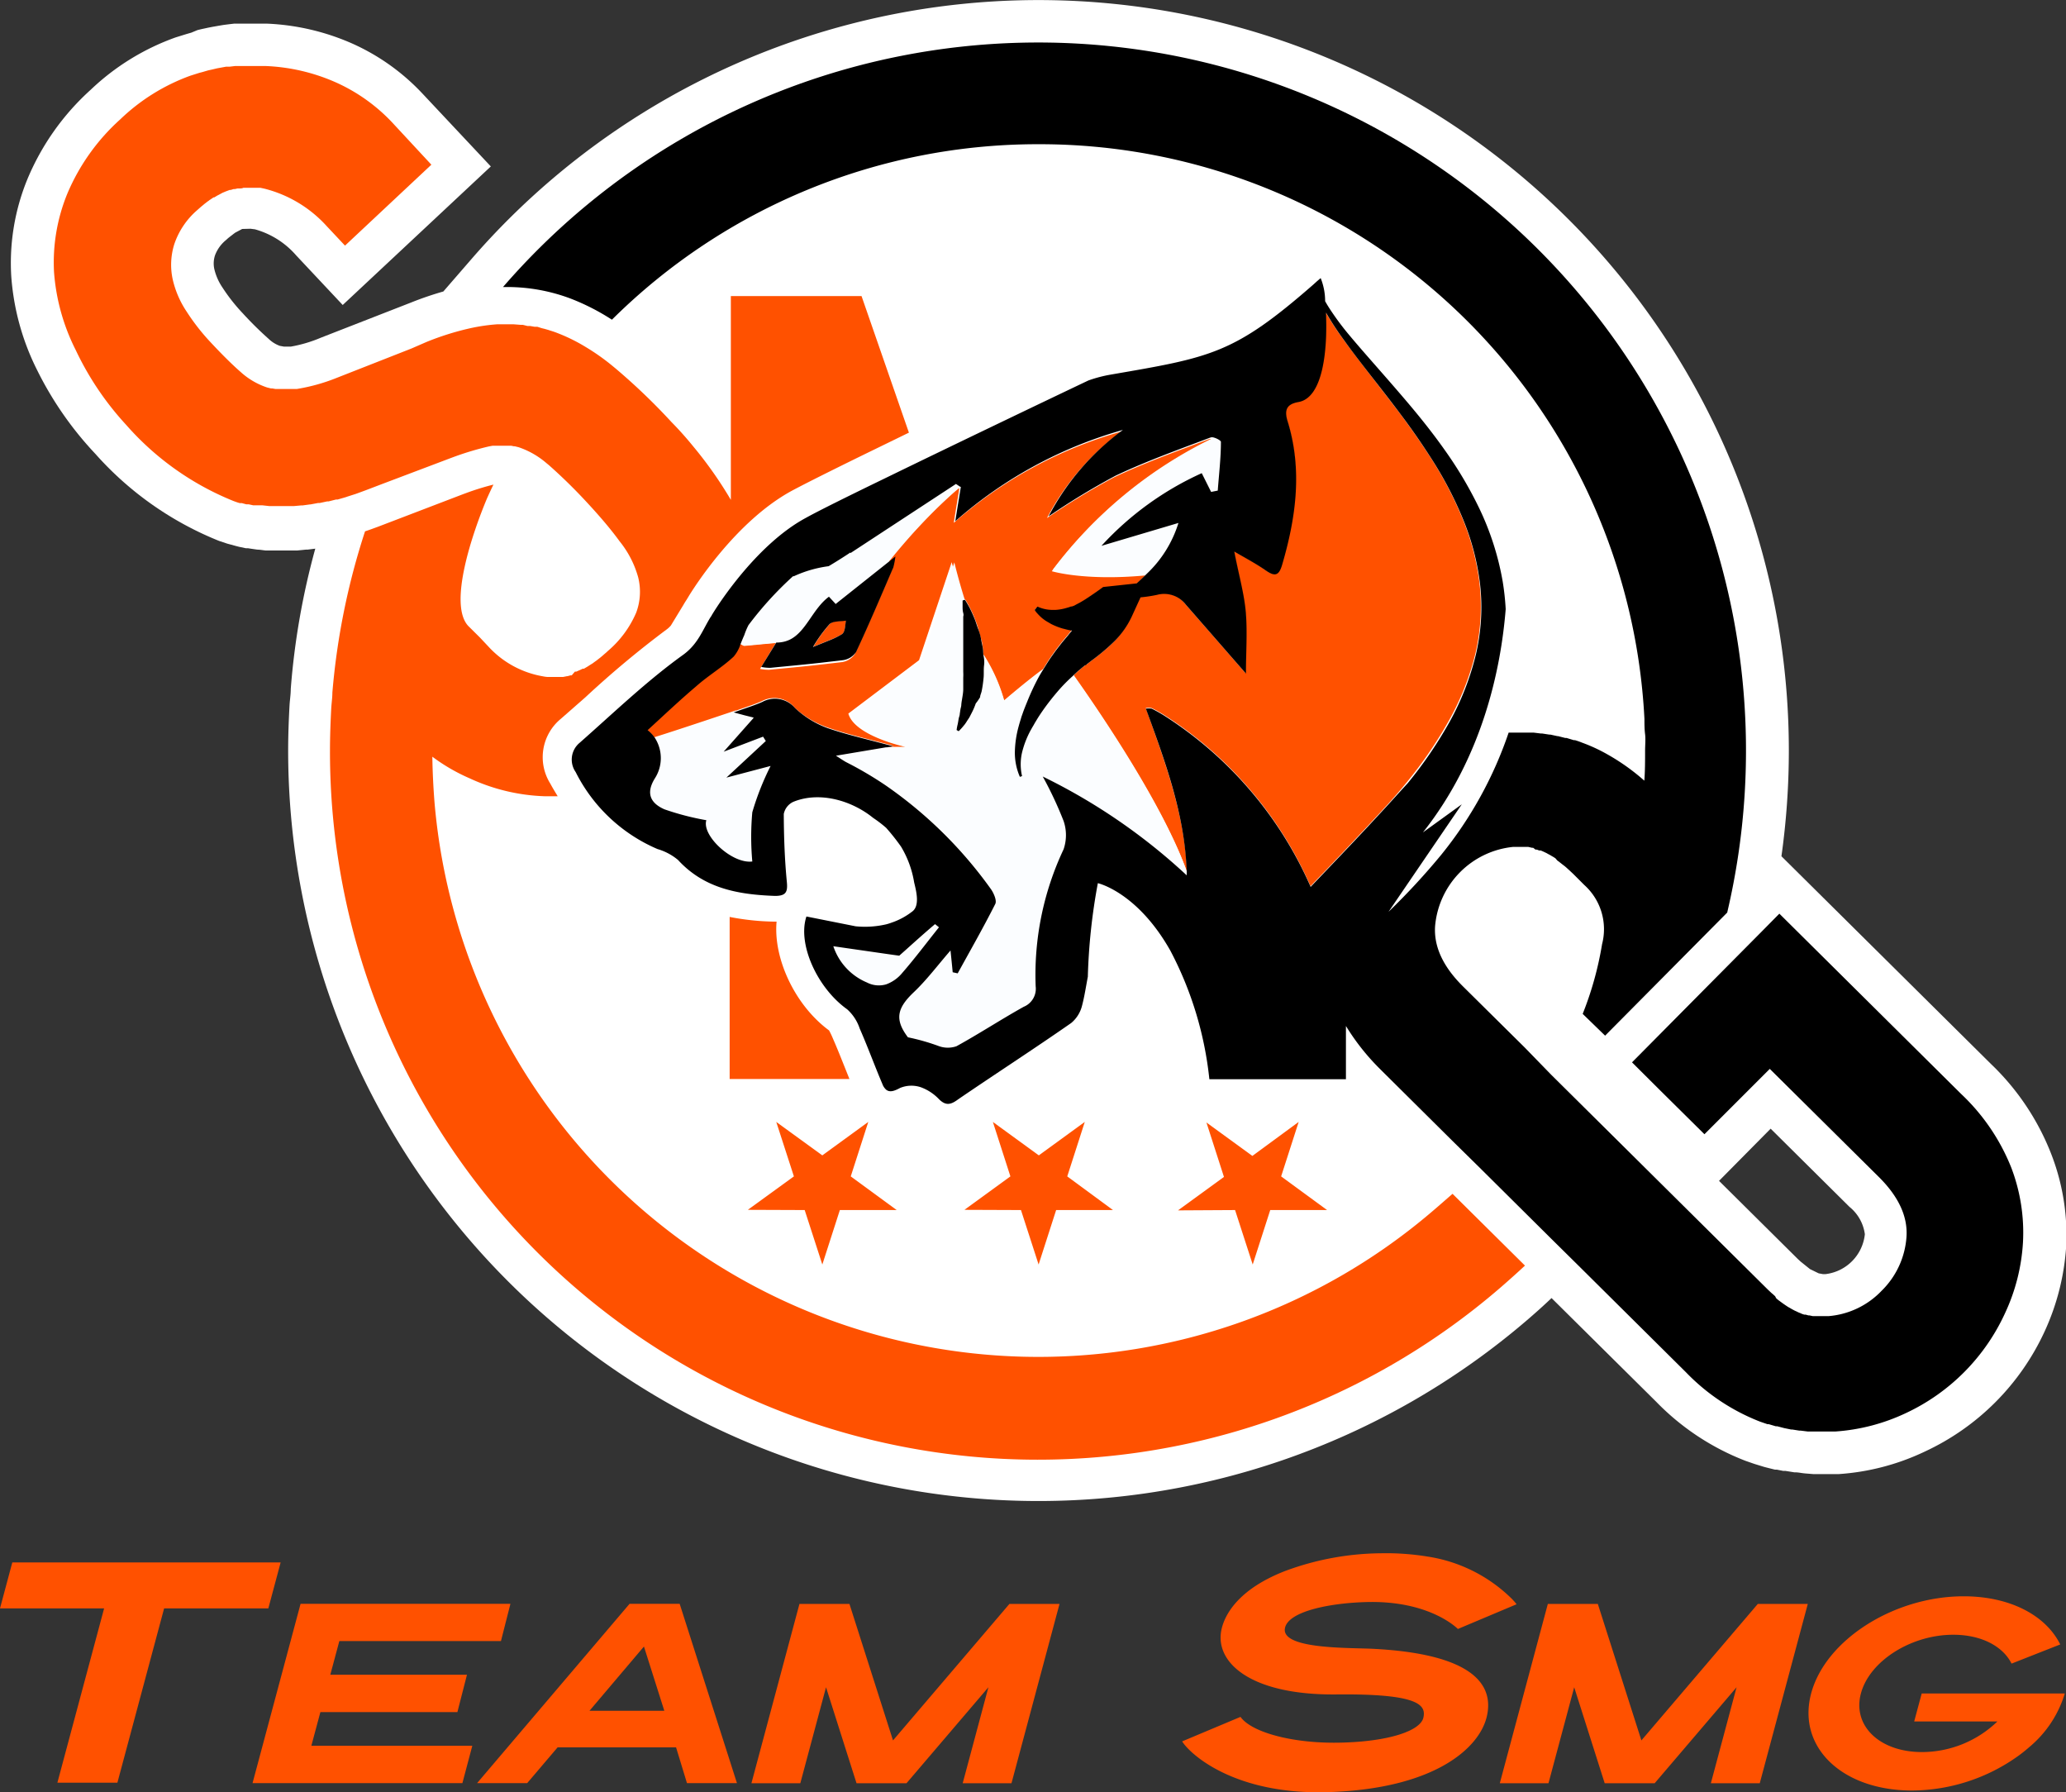 <svg xmlns="http://www.w3.org/2000/svg" viewBox="0 0 189.71 164.54"><rect x="0" y="0" width="189.71" height="164.54" fill="#333333" stroke="none"/><defs><style>.cls-1{fill:#fff;}.cls-2{fill:#ff5100;}.cls-3{fill:#fbfdff;}</style></defs><g id="Layer_2" data-name="Layer 2"><g id="Layer_1-2" data-name="Layer 1"><path class="cls-1" d="M188.32,105.86a22.93,22.93,0,0,0-5.5-8.18L163.58,78.61a70,70,0,0,0,.68-9.71,68.9,68.9,0,0,0-121-45.08l-2.55,2.94a30.07,30.07,0,0,0-2.93,1L29.47,31a12.59,12.59,0,0,1-2.76.82l-.26,0h-.38l-.38-.07a2.9,2.9,0,0,1-1-.62,32.62,32.62,0,0,1-2.41-2.38,16.42,16.42,0,0,1-1.85-2.35,5.1,5.1,0,0,1-.76-1.74,2.41,2.41,0,0,1,.07-1.21,3.28,3.28,0,0,1,1-1.4l.21-.19.1-.08.44-.34.11-.08.64-.34L23,21l.4.05a7.77,7.77,0,0,1,3.79,2.39L31.47,28l13.6-12.72L38.79,8.59A20,20,0,0,0,32.35,4a21.63,21.63,0,0,0-7.84-1.83l-1,0H23.1l-.6,0-.37,0-.63,0-.43.05-.55.07-.42.07-.62.11-.36.07-.65.14-.33.08L17.56,3l-.42.12-1,.31a22,22,0,0,0-7.8,4.8,22.92,22.92,0,0,0-5.82,8.21,20.26,20.26,0,0,0-1.49,8.86A22.77,22.77,0,0,0,3.42,34a31.62,31.62,0,0,0,5.33,7.66,30.23,30.23,0,0,0,11.37,8l.75.25.26.07.55.15.27.07.62.13.19,0,.32.05.55.08c.26,0,.53.06.78.08l.28,0,.61,0h1l.78,0h.2l.8-.08.15,0,.72-.09A68.14,68.14,0,0,0,26.7,63.24c0,.48-.08,1-.11,1.46-.08,1.44-.13,2.85-.13,4.2a68.9,68.9,0,0,0,113.92,52.16c.73-.63,1.44-1.27,2.09-1.89l9.62,9.53a22.94,22.94,0,0,0,8.21,5.42l.78.27.16.05.75.23.19.05.8.2.17,0,.61.12.2,0,.82.13h.1c.26,0,.53.07.88.1l.74.06h.15l.79,0h.77l.64,0a21.74,21.74,0,0,0,7.88-2.06,22.55,22.55,0,0,0,11-11,22,22,0,0,0,2-7.91A20.55,20.55,0,0,0,188.32,105.86Zm-25.73-2.24,7.24,7.18a3.89,3.89,0,0,1,1.41,2.51,4.12,4.12,0,0,1-3.6,3.66h-.26l-.38-.07-.8-.39h0l-.86-.69-.26-.24-7.23-7.17ZM22.68,21h0Z"/><path class="cls-2" d="M135.86,53.6a22.67,22.67,0,0,0-1.59-6.05,34.19,34.19,0,0,0-2.68-5.19c-1-1.58-2-3-3-4.35-2-2.64-3.79-4.86-5.21-6.82a27.48,27.48,0,0,1-1.67-2.55h0v.07c.14,3.27-.24,7.74-2.53,8.14-1,.18-1.36.64-1,1.74,1.38,4.45.78,8.85-.5,13.21-.29,1-.69,1.11-1.52.5s-1.77-1.08-2.87-1.72c.42,2.18.9,3.94,1.07,5.73s0,3.55,0,5.47l-5.54-6.35a2.5,2.5,0,0,0-2.62-.88,13,13,0,0,1-1.52.23l-.8,1.75A8,8,0,0,1,102.2,59a19.24,19.24,0,0,1-1.88,1.58l-.44.34-.1.09-.06,0,0,0h0s0,0,0,0h0l-.22.18-.41.34-.39.36-.1.1c2.44,3.44,8.26,12,10.4,18.07h0C108.79,74.8,107,70,105.21,65a2,2,0,0,1,.54,0,12.55,12.55,0,0,1,1.19.67,35.53,35.53,0,0,1,13.4,15.69c1.35-1.41,2.69-2.8,4-4.2l1.27-1.35,1.27-1.37c.81-.87,1.58-1.74,2.31-2.64a38.66,38.66,0,0,0,3.87-5.67A24.83,24.83,0,0,0,135.48,60,19,19,0,0,0,135.86,53.6ZM98.33,57.83l-.27-.06-.51-.13a6.21,6.21,0,0,1-1-.4L96.11,57a3.91,3.91,0,0,1-.41-.3,4,4,0,0,1-.36-.35l-.17-.19L95,56l.13-.16.21.09.21.07a3.23,3.23,0,0,0,.85.14h.41a4.28,4.28,0,0,0,.81-.13l.39-.11.19-.07.08,0,0,0h0l.22-.08.16-.09.36-.19c.23-.13.46-.27.7-.43.46-.31.93-.65,1.44-1l3.07-.33h0c.32-.29.63-.58.93-.88h0c-5.62.52-8.58-.39-8.58-.39a40.4,40.4,0,0,1,14.74-12.12h0a.52.52,0,0,0-.32,0c-2.93,1.11-5.9,2.17-8.72,3.51a66.44,66.44,0,0,0-6.14,3.73,23.2,23.2,0,0,1,6.83-7.94,39.54,39.54,0,0,0-15.39,8.38c.2-1.28.36-2.22.51-3.16l-.06,0c-2.89,2.4-7.94,8-5.92,6.43a7.36,7.36,0,0,1-.19,1c-1.12,2.6-2.22,5.21-3.42,7.77a1.74,1.74,0,0,1-1.22.75l-1.21.14c-1.81.22-3.62.38-5.44.56a4.25,4.25,0,0,1-.84-.08L71.26,59l-3,.28-.3-.17a3.3,3.3,0,0,1-.68,1.12C66.24,61.25,65,62,63.84,63c-1.5,1.28-2.94,2.65-4.43,4a3.27,3.27,0,0,1,.65.69c2.5-.78,7.47-2.46,7.47-2.46l.08,0c.94-.34,1.67-.56,2.36-.87A2.42,2.42,0,0,1,73,65a8.75,8.75,0,0,0,3,1.79c1.71.59,3.49,1,5.38,1.5l.68.18-.56.1,1.64,0s-4.67-1-5.24-3.06l6.49-4.9,3-9s.45,1.66,1,3.56v-.08L88.6,55s.11.16.28.46a5.66,5.66,0,0,1,.29.56q.17.33.33.75c.11.27.22.58.32.91s.18.68.28,1,.15.75.18,1.14c0,.07,0,.14,0,.21s.07.12.11.17a15.62,15.62,0,0,1,1.82,4.09s2-1.72,3.58-2.88c.27-.44.54-.88.84-1.3l.36-.5.37-.48.18-.23.2-.24.38-.45c.11-.15.23-.28.34-.42h0Zm-21,.38c.28-.18.27-.82.39-1.26-.51.09-1.16,0-1.5.31l0,0a13.39,13.39,0,0,0-1.53,2.11l1.53-.62A7.25,7.25,0,0,0,77.33,58.21Z"/><path class="cls-3" d="M70.34,68l-.25-.4L66.47,69l2.66-3h0l-.74-.34-1-.27.27-.09h0l-.08,0s-5,1.68-7.47,2.46h0a3.44,3.44,0,0,1,0,3.76c-.89,1.45-.27,2.31.89,2.82a24.48,24.48,0,0,0,3.85,1c-.44,1.41,2.37,4,4.22,3.79a25.19,25.19,0,0,1,0-4.52,25.08,25.08,0,0,1,1.68-4.25L66.7,71.39ZM81.67,51.5a59.42,59.42,0,0,1,6.47-6.86h0l-.39-.26-6.38,4.18-3.31,2.17c.09-.3.3-.95.56-1.76L78,49.1,77,50.77l-3.7,1.72a31.05,31.05,0,0,0-4.53,4.9,6.48,6.48,0,0,0-.39.93c-.12.26-.23.54-.34.81h0l.3.17,3-.28,0,0A3,3,0,0,0,72,58.9l.53-.2c1.48-.76,2.07-2.83,3.55-3.92l.06.07.53.57ZM109,80.08C106.82,74,101,65.45,98.56,62c-.49.46-1,.93-1.41,1.44s-.92,1.12-1.34,1.72c-.21.3-.41.6-.6.92l-.14.23-.14.25c-.1.16-.18.31-.27.47a8.51,8.51,0,0,0-.77,2,4.81,4.81,0,0,0,0,2.17l-.2.07A5.53,5.53,0,0,1,93.19,69a9.52,9.52,0,0,1,.37-2.37c0-.19.11-.39.17-.58l.08-.27.1-.28c.13-.38.28-.74.43-1.11a22.28,22.28,0,0,1,1-2.15c.14-.26.29-.51.44-.75-1.62,1.16-3.58,2.88-3.58,2.88a15.62,15.62,0,0,0-1.82-4.09s-.07-.11-.11-.17c0,.33,0,.66.07,1s0,.81-.05,1.21a11.17,11.17,0,0,1-.17,1.16c0,.19-.09.37-.14.54a4.51,4.51,0,0,1-.17.52,6.24,6.24,0,0,1-.39.9l-.2.39-.22.33c-.06.11-.13.2-.19.29l-.19.23a5.43,5.43,0,0,1-.38.41L88.08,67a4.33,4.33,0,0,1,.1-.53c0-.17.07-.37.11-.6s0-.23.08-.35l.06-.4c0-.14.06-.28.08-.43a3.71,3.71,0,0,1,.06-.45c.05-.31.07-.64.12-1,0-.17,0-.34,0-.51s0-.36,0-.54a4.58,4.58,0,0,0,0-.53c0-.18,0-.37,0-.55,0-.37,0-.73,0-1.09s0-.72,0-1.07c0-.18,0-.35,0-.51s0-.34,0-.5,0-.31,0-.47,0-.3,0-.44,0-.27,0-.4,0-.25,0-.37,0-.44-.06-.61,0-.38,0-.46c-.6-1.9-1-3.56-1-3.56l-3,9-6.49,4.9c.57,2,5.24,3.06,5.24,3.06l-1.64,0h0l-.1,0-4.59.77c.43.27.67.44.92.58a33.33,33.33,0,0,1,3.67,2.16A39.44,39.44,0,0,1,91,81.56c.27.38.57,1.07.41,1.38C90.32,85.1,89.12,87.2,88,89.31l-.46-.1c-.06-.66-.13-1.32-.2-2-1.18,1.36-2.18,2.7-3.37,3.83-1.54,1.46-1.78,2.5-.54,4.14a19.68,19.68,0,0,1,2.87.82,2.43,2.43,0,0,0,1.59,0c2.09-1.15,4.09-2.46,6.17-3.62a1.79,1.79,0,0,0,1.1-1.86A27,27,0,0,1,97.68,78a4,4,0,0,0,0-2.62,34.38,34.38,0,0,0-1.91-4.07A54.38,54.38,0,0,1,109,80.38C109,80.28,109,80.18,109,80.08Zm2.47-39.91A40.4,40.4,0,0,0,96.69,52.29s3,.91,8.58.39A10.78,10.78,0,0,0,108.18,48l-7.07,2.1a28.27,28.27,0,0,1,9.21-6.67l.86,1.72.61-.12c.11-1.49.25-3,.29-4.48C112.08,40.46,111.73,40.25,111.43,40.17Zm-25.21,45-.36-.29c-1.25,1.09-2.49,2.2-3.29,2.9l-1.2-.17-4.85-.7a5.49,5.49,0,0,0,3.09,3.33,2.37,2.37,0,0,0,1.76.17,3.41,3.41,0,0,0,1.47-1C84,88,85.1,86.53,86.22,85.13Z"/><path class="cls-2" d="M71.25,84.61H71a23,23,0,0,1-4-.43V99.06h11l-.4-1c-.36-.9-.72-1.81-1.11-2.7a7.74,7.74,0,0,0-.36-.76C73,92.3,71,88,71.31,84.61Zm2.64,26.48,1.62,5,1.61-5h5.22L78.12,108l1.61-5-4.22,3.07-4.23-3.07,1.62,5-4.23,3.07Zm57.62.13A55.65,55.65,0,0,1,39.9,73.67c-.11-1.39-.18-2.79-.2-4.2a17,17,0,0,0,3.46,2l.15.07A17.72,17.72,0,0,0,50,73.1c.22,0,.43,0,.64,0h.57c-.23-.38-.47-.77-.69-1.18A4.56,4.56,0,0,1,51.49,66q1.14-1,2.28-2a89.66,89.66,0,0,1,7.4-6.18,2.33,2.33,0,0,0,.43-.39l1.15-1.89c.09-.16.19-.32.29-.47l.17-.28c.42-.7,4.3-6.92,9.51-9.74,1.53-.82,4.93-2.5,7.52-3.76l3.22-1.57L79.11,27.18h-12V45.89A36.91,36.91,0,0,0,63.67,41c-.61-.75-1.26-1.49-2-2.24a57.16,57.16,0,0,0-5.13-4.92l-.23-.19a20.11,20.11,0,0,0-2.54-1.8,16,16,0,0,0-2.6-1.28c-.2-.08-.41-.15-.61-.21l-.21-.07L50,30.19l-.25-.06L49.34,30,49.09,30l-.4-.07-.25,0L48,29.82l-.22,0-.65-.05h-.78l-.66,0a17.11,17.11,0,0,0-2.54.37,25.26,25.26,0,0,0-4,1.26L37.77,32l-6.9,2.71a17.14,17.14,0,0,1-3.61,1l-.47,0h-.13l-.38,0h-.57l-.29,0h-.13L25,35.66l-.12,0-.36-.09a6.78,6.78,0,0,1-2.4-1.4c-.78-.68-1.68-1.57-2.7-2.66a19.59,19.59,0,0,1-2.28-2.9,8.86,8.86,0,0,1-1.29-3A6.31,6.31,0,0,1,16,22.43a7.15,7.15,0,0,1,2.1-3.13l.35-.31.11-.09.24-.2.12-.09a2.48,2.48,0,0,1,.26-.19.31.31,0,0,1,.09-.07l.34-.23.07,0,.28-.17.12-.06.24-.13.11-.06.31-.13,0,0,.35-.13.09,0,.26-.08.12,0,.26-.06H22c.11,0,.23,0,.35-.06h0l.32,0h.73l.14,0,.25,0,.12,0,.37.08A11.52,11.52,0,0,1,30,20.76l1.68,1.79,7.93-7.43L36,11.23a16.17,16.17,0,0,0-5.19-3.68,17.64,17.64,0,0,0-6.44-1.49c-.27,0-.54,0-.81,0h-.26l-.56,0-.31,0-.5,0-.34,0-.49.06-.33,0-.49.09-.33.06-.51.12-.32.07-.55.16-.27.07-.82.26a18.23,18.23,0,0,0-6.43,4,19.22,19.22,0,0,0-4.86,6.81,16.65,16.65,0,0,0-1.23,7.2,18.91,18.91,0,0,0,2,7.19A27.3,27.3,0,0,0,11.58,39a26.06,26.06,0,0,0,9.87,7c.19.07.38.14.57.19l.14,0,.05,0,.41.11.11,0,.11,0,.41.09.21,0,.24,0,.3,0h.08l.64.07h.2l.46,0h.85q.33,0,.66,0H27l.66-.06.13,0,.66-.09h.05l.7-.13.15,0,.7-.15.13,0,.67-.17H31l.76-.22.14-.05.75-.24.14-.05.79-.29,1.52-.58,6.35-2.4a27.08,27.08,0,0,1,3.46-1.05l.33-.06h.11l.22,0h1l.23,0h.14l.24.05h0l.09,0,.36.09a7.68,7.68,0,0,1,2.55,1.46l.22.18a48.66,48.66,0,0,1,3.5,3.43c1.16,1.25,2.18,2.44,3,3.57a9.13,9.13,0,0,1,1.7,3.3,5.46,5.46,0,0,1-.18,3.24,9.57,9.57,0,0,1-2.61,3.53c-.11.11-.23.21-.35.31l-.11.1-.24.2-.13.1-.23.18-.13.09-.23.17-.12.07-.31.2,0,0-.34.2-.11,0-.25.12-.12.05-.22.1-.13,0L52.5,62l-.11,0-.29.08h-.05l-.35.07-.09,0-.25,0h-.12l-.23,0h-.6l-.13,0a3,3,0,0,1-.43-.06,8.79,8.79,0,0,1-5-2.73l-.79-.84L43,57.47c-1.87-2,.42-8.63,1.73-11.74.19-.42.38-.83.58-1.24a23.81,23.81,0,0,0-2.52.78l-.22.08-7.84,3c-.41.15-.81.3-1.21.43a64.84,64.84,0,0,0-3,14.81c0,.45-.07.91-.1,1.37-.07,1.31-.12,2.64-.12,4a65,65,0,0,0,107.5,49.23c.76-.66,1.51-1.33,2.23-2l-6.65-6.59C132.8,110.1,132.16,110.67,131.51,111.22Zm-37.76-.13,1.62,5,1.61-5h5.22L98,108l1.61-5-4.22,3.07-4.22-3.07,1.61,5-4.22,3.07Zm19.66,0,1.62,5,1.61-5h5.22L117.64,108l1.61-5L115,106.12l-4.22-3.07,1.61,5-4.22,3.07Z"/><path class="cls-2" d="M25.77,143.44l-1.13,4.22H15.07l-4.29,16H5.27l4.29-16H0l1.13-4.22Z"/><path class="cls-2" d="M31.16,150.66l-.83,3.09H42.88L42,157.18H29.42l-.83,3.09H43.37l-.91,3.43H23.19l4.41-16.46H46.87L46,150.66Z"/><path class="cls-2" d="M67.67,163.7H63.08l-1-3.28H51.2l-2.79,3.28h-4.6l14-16.46h4.6ZM61,157.06l-1.87-5.9-5,5.9Z"/><path class="cls-2" d="M97.29,147.25l-4.41,16.46H88.4l2.36-8.81-7.52,8.81H78.65l-2.8-8.81-2.36,8.81H69l4.41-16.46H78l4,12.53,10.69-12.53Z"/><path class="cls-2" d="M112.18,149.52c.3-1.26,1.49-3.62,5.87-5.31a25.85,25.85,0,0,1,8.75-1.61,23.54,23.54,0,0,1,4.27.3,14,14,0,0,1,7.65,3.78,5.49,5.49,0,0,1,.54.6l-5.39,2.27c-.22-.22-2.79-2.64-8.45-2.47-3.43.1-7.07.87-7.42,2.35-.48,2,5.9,1.83,8.07,1.94,9,.46,11.18,3.19,10.45,6.24-.69,2.89-4.81,6.63-14.62,6.92-8.49.25-12.59-3.44-13.35-4.66l5.36-2.25c1,1.42,4.87,2.5,9.38,2.36,4.3-.12,7.13-1.09,7.41-2.28s-.47-2.22-8-2.14C114.75,155.64,111.45,152.56,112.18,149.52Z"/><path class="cls-2" d="M166,147.25l-4.41,16.46H157.1l2.36-8.81-7.52,8.81h-4.59l-2.8-8.81-2.36,8.81h-4.47l4.41-16.46h4.59l4,12.53,10.69-12.53Z"/><path class="cls-2" d="M189.6,155.47a10.26,10.26,0,0,1-3.28,4.94l-.08.07c-.29.25-.59.49-.91.72h0a16.89,16.89,0,0,1-9.76,3.18c-6.43,0-10.58-4-9.26-8.92s7.61-8.91,14-8.91c4.29,0,7.56,1.77,8.87,4.42l-4.47,1.76c-.79-1.59-2.77-2.65-5.35-2.65-3.88,0-7.68,2.41-8.48,5.38s1.71,5.39,5.6,5.39a10,10,0,0,0,6.93-2.81h-7.64l.69-2.57Z"/><path d="M90.28,59.88c0-.39-.12-.77-.18-1.14s-.17-.72-.28-1-.21-.64-.32-.91-.22-.53-.33-.75a5.66,5.66,0,0,0-.29-.56c-.17-.3-.28-.46-.28-.46l-.21.07v.08c0,.08,0,.24,0,.46s0,.38.06.61,0,.24,0,.37,0,.26,0,.4,0,.29,0,.44,0,.31,0,.47,0,.33,0,.5,0,.33,0,.51c0,.35,0,.7,0,1.07s0,.72,0,1.09c0,.18,0,.37,0,.55a4.58,4.58,0,0,1,0,.53c0,.18,0,.36,0,.54s0,.34,0,.51c0,.34-.07.67-.12,1a3.71,3.71,0,0,0-.06.45c0,.15-.06.29-.08.43l-.06.4c0,.12-.05.24-.08.35s-.07.43-.11.6a4.33,4.33,0,0,0-.1.53l.19.11a5.43,5.43,0,0,0,.38-.41l.19-.23c.06-.09.13-.18.19-.29l.22-.33.2-.39a6.24,6.24,0,0,0,.39-.9A4.51,4.51,0,0,0,90,64c0-.17.1-.35.14-.54a11.17,11.17,0,0,0,.17-1.16c.05-.4,0-.81.05-1.21s0-.67-.07-1C90.29,60,90.29,60,90.28,59.88ZM76.71,55.42l-.53-.57-.06-.07c-1.48,1.09-2.07,3.16-3.55,3.92a2.77,2.77,0,0,1-.53.2,3,3,0,0,1-.76.09l0,0L69.9,61.23a4.25,4.25,0,0,0,.84.08c1.82-.18,3.63-.34,5.44-.56l1.21-.14a1.74,1.74,0,0,0,1.22-.75c1.2-2.56,2.3-5.17,3.42-7.77a7.36,7.36,0,0,0,.19-1l-5.5,4.37Zm.62,2.79a7.25,7.25,0,0,1-1.15.57l-1.53.62a13.39,13.39,0,0,1,1.53-2.11l0,0c.34-.29,1-.22,1.5-.31C77.6,57.39,77.61,58,77.33,58.21Zm107.36,49a18.89,18.89,0,0,0-4.6-6.77l-16.7-16.56-1.65,1.67-5.1,5.14-6.78,6.84h0l2.55,2.54,0,0,4.1,4.06,6-6,10,9.91q2.76,2.73,2.55,5.55a7.66,7.66,0,0,1-2.28,4.91,7.58,7.58,0,0,1-4.89,2.33l-.41,0h-.33l-.22,0h-.12l-.26,0h-.08l-.33-.07-.09,0-.25-.07-.13,0-.21-.07-.13-.06-.2-.08-.14-.07-.2-.09-.15-.08-.18-.1-.15-.09a1.18,1.18,0,0,1-.19-.11l-.15-.1-.19-.13-.14-.1-.19-.14-.15-.11-.2-.17L163,119l-.22-.2-.11-.09-.34-.32-10.67-10.58-2.45-2.43-6.79-6.73L140,96.16l-5.67-5.61q-2.76-2.74-2.55-5.56a8,8,0,0,1,7.17-7.24H140l.26,0h.07l.34.08.11,0L141,78l.13,0,.2.08.15,0,.19.08.15.07.19.09.14.08.19.1.15.09.19.11.15.1L143,79l.14.1.19.15.14.11.21.16.13.11.22.2.11.1.33.31,1,1a5.46,5.46,0,0,1,1.64,5.44,30.62,30.62,0,0,1-1.78,6.4l2.06,2,11.21-11.3A65,65,0,0,0,46.19,26.35h.33a16.54,16.54,0,0,1,5.9,1.07,20.69,20.69,0,0,1,3.77,1.93A55.47,55.47,0,0,1,95.36,13.24,55.6,55.6,0,0,1,151,66c0,.47,0,.93.06,1.4s0,1,0,1.54c0,.92,0,1.83-.07,2.73a19.49,19.49,0,0,0-3.33-2.38,15.23,15.23,0,0,0-2.36-1.1c-.22-.09-.45-.17-.68-.24l-.11,0-.66-.2-.12,0-.67-.17H143l-.64-.14-.1,0-.65-.1-.12,0-.65-.08h-.08l-.63,0h-.06l-.65,0h-.89a36.25,36.25,0,0,1-6.21,11.24,63.14,63.14,0,0,1-4.82,5.21l6.73-9.87-3.57,2.58c5.51-6.95,7.17-15.1,7.6-20.5h0a23.58,23.58,0,0,0-.28-2.56,25.62,25.62,0,0,0-2.17-6.74,36.44,36.44,0,0,0-3.13-5.28c-1.1-1.56-2.21-2.94-3.27-4.2-2.12-2.51-4-4.56-5.51-6.37a24.82,24.82,0,0,1-1.85-2.5c-.14-.22-.26-.42-.37-.62h0a5.67,5.67,0,0,0-.41-2.12l-.36.31-.32.29c-7.29,6.37-9.37,6.67-18.59,8.26a12.25,12.25,0,0,0-2.06.54c-3.43,1.63-12,5.73-18.55,8.92-3.34,1.62-6.14,3-7.42,3.71-4.31,2.33-7.78,7.55-8.54,8.8h0a.75.75,0,0,0-.07.12l0,0a1,1,0,0,1-.11.17c-.75,1.21-1.15,2.48-2.54,3.48-3.35,2.41-6.37,5.32-9.48,8.06a2,2,0,0,0-.37,2.69,15,15,0,0,0,7.52,7.07,5.2,5.2,0,0,1,1.88,1c2.42,2.64,5.57,3.18,8.9,3.3,1,0,1.19-.34,1.09-1.31-.2-2.06-.27-4.14-.28-6.21a1.56,1.56,0,0,1,.86-1.11c2.42-1,5.38-.13,7.35,1.47A11.2,11.2,0,0,1,81.37,76a19.27,19.27,0,0,1,1.37,1.73A9.27,9.27,0,0,1,83.94,81c.17.73.58,2.18-.21,2.71a6.4,6.4,0,0,1-1.88,1,4.42,4.42,0,0,1-.48.15,8.6,8.6,0,0,1-2.8.18l-4.52-.9c-.84,2.53,1,6.57,3.74,8.52a4.1,4.1,0,0,1,1.15,1.76c.74,1.68,1.37,3.42,2.09,5.11a1.29,1.29,0,0,0,.34.51c.32.26.73.14,1.28-.16a2.72,2.72,0,0,1,1.89-.07,4.37,4.37,0,0,1,1.69,1.11c.63.62,1.09.5,1.76,0,3.44-2.35,6.94-4.61,10.37-7a3,3,0,0,0,1-1.6c.23-.87.36-1.77.53-2.65a54.53,54.53,0,0,1,.92-8.59s3.62.81,6.66,6.2a32.54,32.54,0,0,1,3.58,11.8h12.54V94.19a20.85,20.85,0,0,0,3.18,4l.21.21,6.43,6.38,2.42,2.38,6.64,6.59,2.42,2.39,9.93,9.85a19,19,0,0,0,6.81,4.53l.67.23.12,0,.64.19.13,0,.65.17h0l.64.13.11,0,.63.1.13,0,.64.08h.07l.61,0h1.38l.49,0a18,18,0,0,0,6.49-1.7,18.73,18.73,0,0,0,9.09-9.18,17.75,17.75,0,0,0,1.64-6.5A16.71,16.71,0,0,0,184.69,107.21ZM81.37,90.37a2.37,2.37,0,0,1-1.76-.17,5.49,5.49,0,0,1-3.09-3.33l4.85.7,1.2.17c.8-.7,2-1.81,3.29-2.9l.36.29C85.1,86.53,84,88,82.84,89.33A3.41,3.41,0,0,1,81.37,90.37ZM126.89,74.5l-1.27,1.37-1.27,1.35c-1.32,1.4-2.66,2.79-4,4.2a35.53,35.53,0,0,0-13.4-15.69,12.55,12.55,0,0,0-1.19-.67,2,2,0,0,0-.54,0c1.83,5,3.58,9.77,3.75,15h0c0,.1,0,.2,0,.3a54.38,54.38,0,0,0-13.22-9.07,34.38,34.38,0,0,1,1.91,4.07,4,4,0,0,1,0,2.62,27,27,0,0,0-2.56,12.57A1.79,1.79,0,0,1,94,92.43c-2.08,1.16-4.08,2.47-6.17,3.62a2.43,2.43,0,0,1-1.59,0,19.68,19.68,0,0,0-2.87-.82c-1.24-1.64-1-2.68.54-4.14,1.19-1.13,2.19-2.47,3.37-3.83.07.68.14,1.34.2,2l.46.1c1.16-2.11,2.36-4.21,3.45-6.37.16-.31-.14-1-.41-1.38a39.44,39.44,0,0,0-9.63-9.49,33.33,33.33,0,0,0-3.67-2.16c-.25-.14-.49-.31-.92-.58l4.59-.77.1,0h0l.56-.1-.68-.18c-1.89-.5-3.67-.91-5.38-1.5A8.75,8.75,0,0,1,73,65a2.42,2.42,0,0,0-3-.56c-.69.31-1.42.53-2.36.87h0l-.27.09,1,.27h0l.84.21a1.47,1.47,0,0,1-.1.13l-2.66,3,3.62-1.38.25.4L66.7,71.39l4.06-1.07a25.08,25.08,0,0,0-1.68,4.25,25.19,25.19,0,0,0,0,4.52c-1.85.24-4.66-2.38-4.22-3.79a24.48,24.48,0,0,1-3.85-1c-1.16-.51-1.78-1.37-.89-2.82a3.44,3.44,0,0,0,0-3.76h0a3.27,3.27,0,0,0-.65-.69c1.49-1.36,2.93-2.73,4.43-4,1.12-1,2.4-1.75,3.47-2.75A3.3,3.3,0,0,0,68,59.13h0c.11-.27.22-.55.34-.81a6.48,6.48,0,0,1,.39-.93,31.8,31.8,0,0,1,4.09-4.49l.08,0a11,11,0,0,1,3.19-.92s1-.59,2-1.26c0,0,0,0,0,.06l3.31-2.17,6.38-4.18.39.26h0l.06,0c-.15.94-.31,1.88-.51,3.16a39.54,39.54,0,0,1,15.39-8.38,23.2,23.2,0,0,0-6.83,7.94,66.44,66.44,0,0,1,6.14-3.73c2.82-1.34,5.79-2.4,8.72-3.51a.52.52,0,0,1,.32,0h0c.3.08.65.29.65.39,0,1.49-.18,3-.29,4.48l-.61.12-.86-1.72a28.27,28.27,0,0,0-9.21,6.67l7.07-2.1a10.78,10.78,0,0,1-2.91,4.67h0c-.3.3-.61.59-.93.88h0l-3.07.33c-.51.37-1,.71-1.44,1-.24.16-.47.3-.7.43l-.36.19-.16.09-.22.08h0l0,0-.08,0-.19.07-.39.11a4.28,4.28,0,0,1-.81.13h-.41a3.23,3.23,0,0,1-.85-.14l-.21-.07-.21-.09L95,56l.14.19.17.19a4,4,0,0,0,.36.35,3.91,3.91,0,0,0,.41.3l.45.26a6.21,6.21,0,0,0,1,.4l.51.13.27.06.13,0h0c-.11.14-.23.27-.34.42l-.38.45-.2.24-.18.23-.37.48-.36.5c-.3.42-.57.86-.84,1.3-.15.24-.3.49-.44.75a22.28,22.28,0,0,0-1,2.15c-.15.37-.3.73-.43,1.11l-.1.28-.08.27c-.06.19-.12.39-.17.58A9.52,9.52,0,0,0,93.19,69a5.53,5.53,0,0,0,.46,2.32l.2-.07a4.81,4.81,0,0,1,0-2.17,8.51,8.51,0,0,1,.77-2c.09-.16.17-.31.27-.47l.14-.25.14-.23c.19-.32.39-.62.6-.92.42-.6.87-1.17,1.34-1.72s.92-1,1.41-1.44l.1-.1.39-.36.41-.34.22-.18h0s0,0,0,0h0l0,0,.06,0,.1-.09.44-.34A19.24,19.24,0,0,0,102.2,59a8,8,0,0,0,1.73-2.41l.8-1.75a13,13,0,0,0,1.52-.23,2.5,2.5,0,0,1,2.62.88l5.54,6.35c0-1.92.13-3.71,0-5.47s-.65-3.55-1.07-5.73c1.1.64,2,1.11,2.87,1.72s1.23.48,1.52-.5c1.28-4.36,1.88-8.76.5-13.21-.34-1.1,0-1.56,1-1.74,2.29-.4,2.67-4.87,2.53-8.14v-.07h0a27.48,27.48,0,0,0,1.67,2.55c1.42,2,3.24,4.18,5.21,6.82,1,1.33,2,2.77,3,4.35a34.19,34.19,0,0,1,2.68,5.19,22.67,22.67,0,0,1,1.59,6.05,19,19,0,0,1-.38,6.4,24.83,24.83,0,0,1-2.41,6.19,38.66,38.66,0,0,1-3.87,5.67C128.47,72.76,127.7,73.63,126.89,74.5Z"/></g></g></svg>